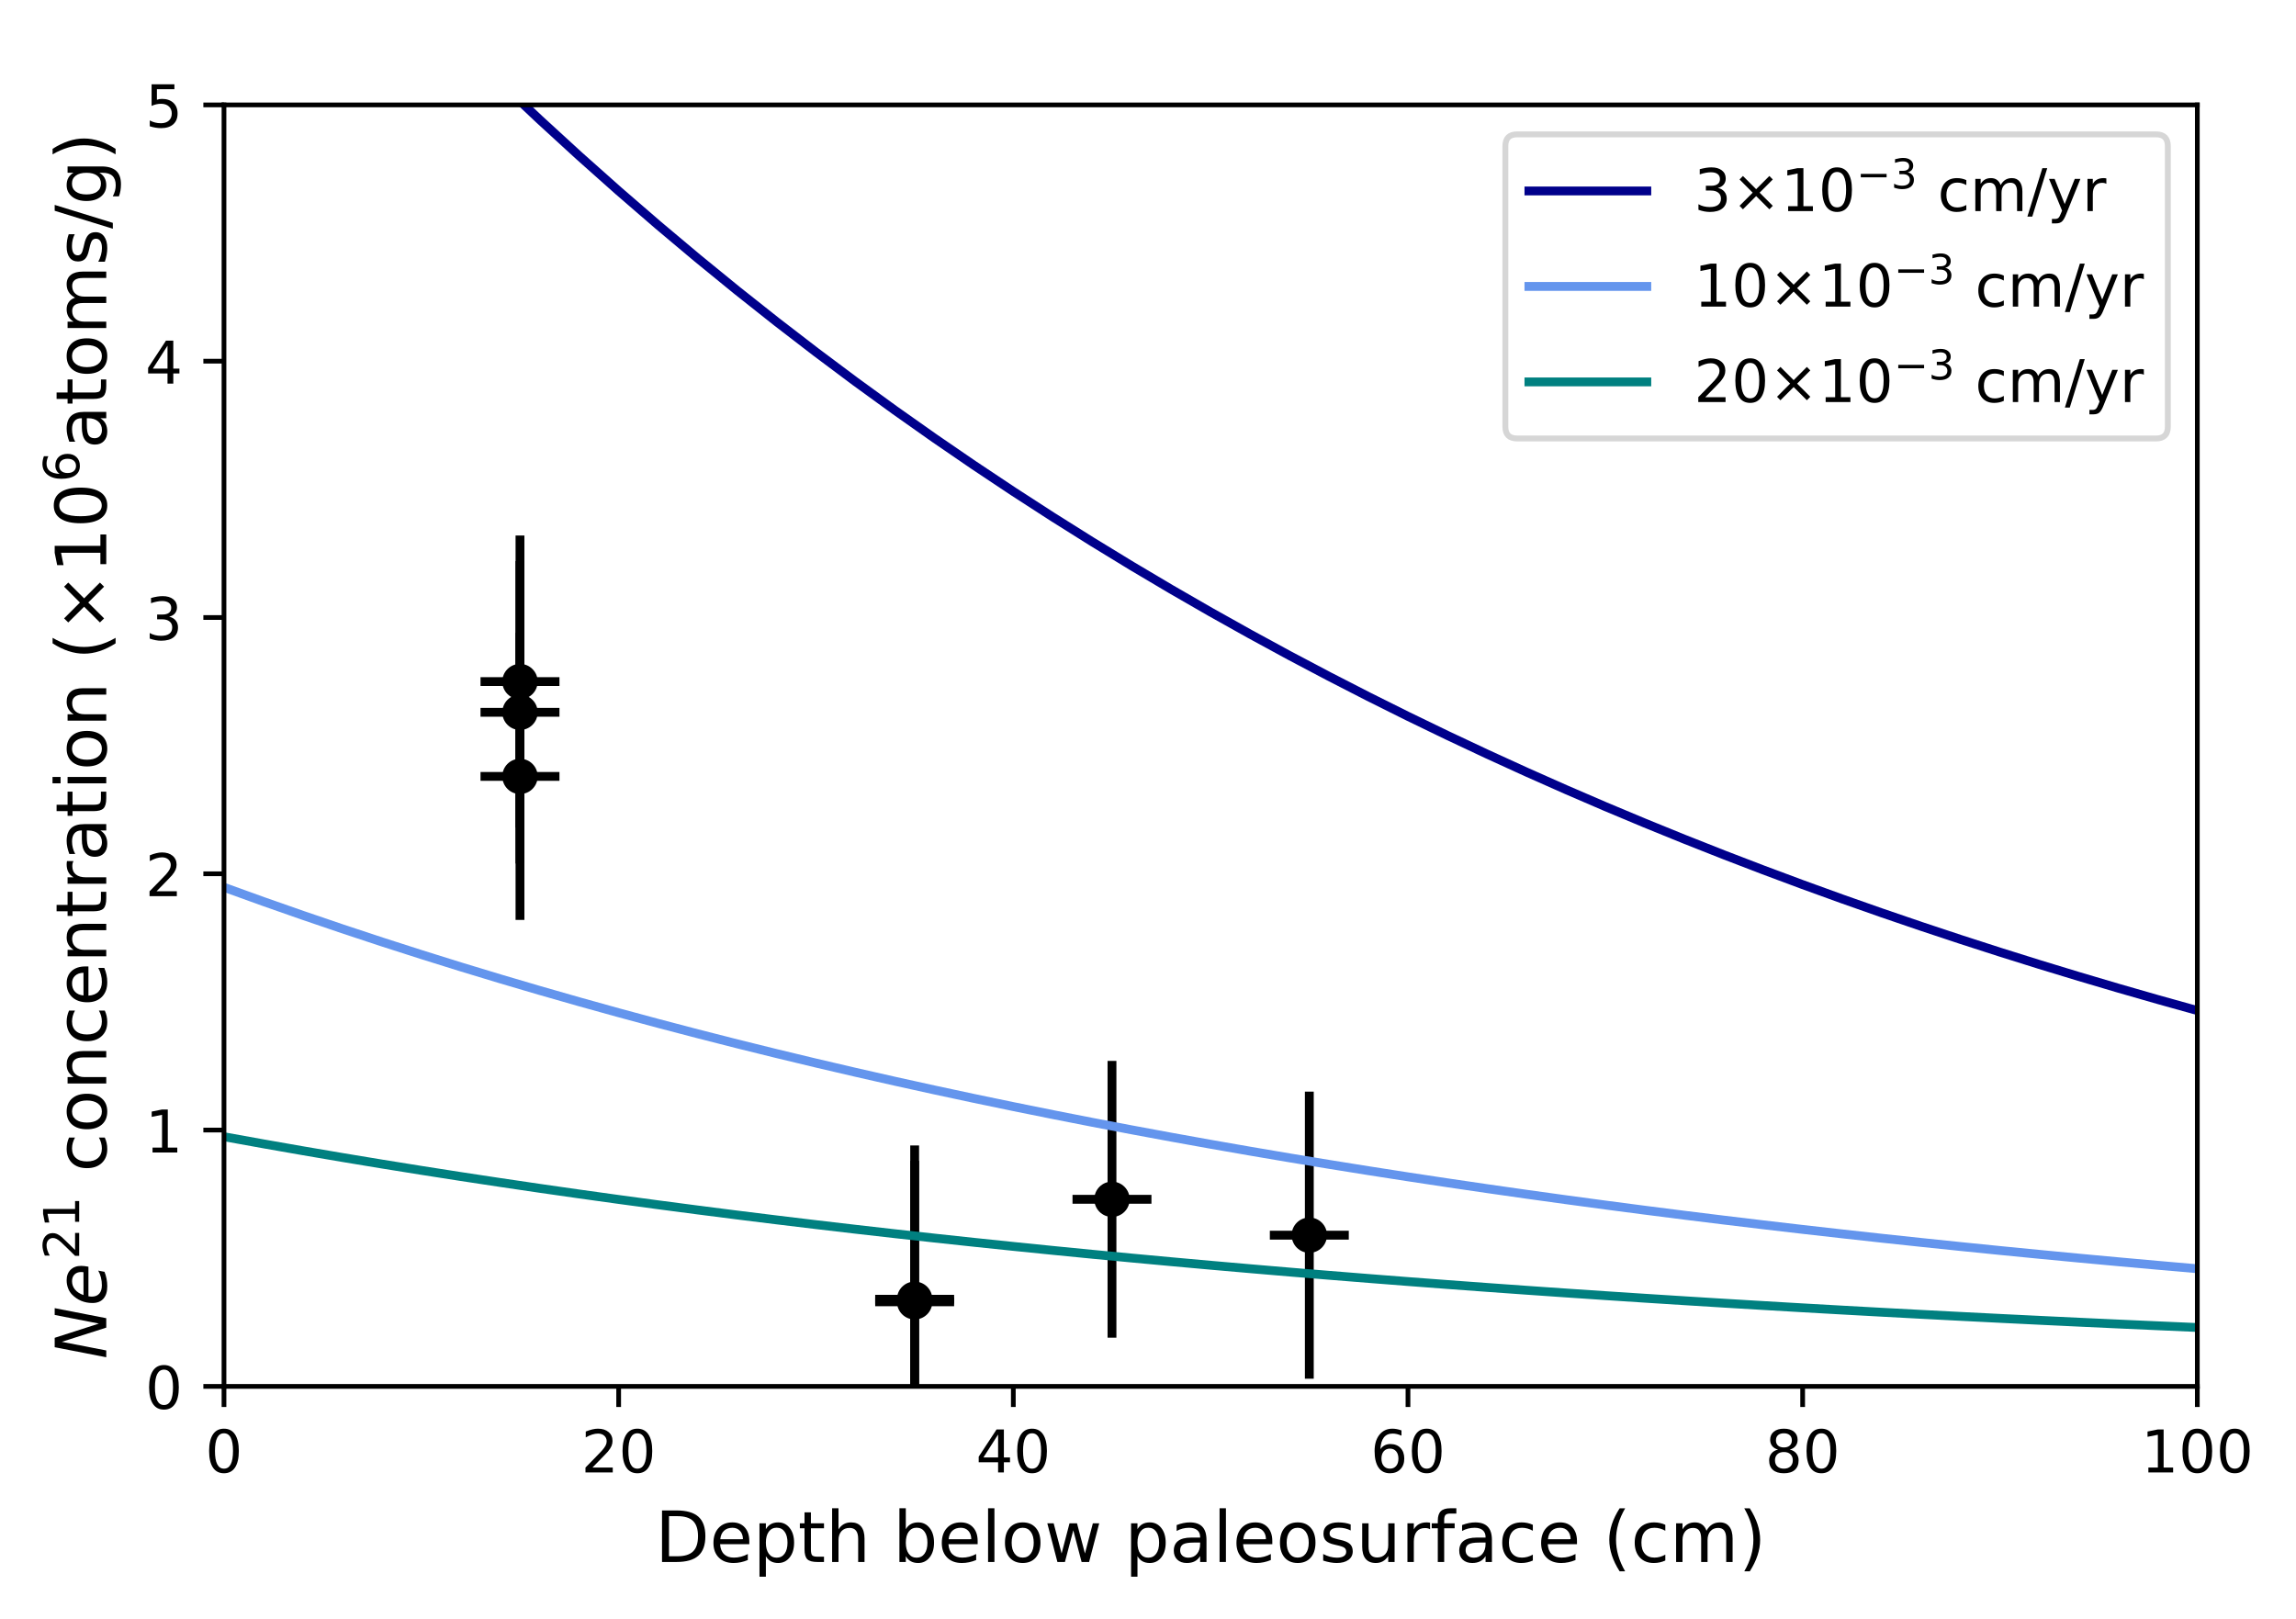<?xml version="1.0" encoding="UTF-8" standalone="no"?>
<svg
   xmlns:dc="http://purl.org/dc/elements/1.1/"
   xmlns:cc="http://creativecommons.org/ns#"
   xmlns:rdf="http://www.w3.org/1999/02/22-rdf-syntax-ns#"
   xmlns:svg="http://www.w3.org/2000/svg"
   xmlns="http://www.w3.org/2000/svg"
   xmlns:xlink="http://www.w3.org/1999/xlink"
   xmlns:sodipodi="http://sodipodi.sourceforge.net/DTD/sodipodi-0.dtd"
   xmlns:inkscape="http://www.inkscape.org/namespaces/inkscape"
   height="274.73pt"
   version="1.1"
   viewBox="0 0 389.546 274.73"
   width="389.546pt"
   id="svg1947"
   sodipodi:docname="Figure_10_inkscape.svg"
   inkscape:version="1.0.1 (c497b03c, 2020-09-10)"
   inkscape:export-filename="/Users/mmijjum/Documents/Production_Rates_Calculator/src/plots/Figure_10_inkscape.png"
   inkscape:export-xdpi="300"
   inkscape:export-ydpi="300">
  <sodipodi:namedview
     pagecolor="#ffffff"
     bordercolor="#666666"
     borderopacity="1"
     objecttolerance="10"
     gridtolerance="10"
     guidetolerance="10"
     inkscape:pageopacity="0"
     inkscape:pageshadow="2"
     inkscape:window-width="1440"
     inkscape:window-height="771"
     id="namedview1949"
     showgrid="false"
     inkscape:zoom="0.91378415"
     inkscape:cx="234.80007"
     inkscape:cy="241.91094"
     inkscape:window-x="0"
     inkscape:window-y="23"
     inkscape:window-maximized="0"
     inkscape:current-layer="svg1947" />
  <defs
     id="defs1413">
    <style
       type="text/css"
       id="style1411">
*{stroke-linecap:butt;stroke-linejoin:round;}
  </style>
  </defs>
  <g
     id="figure_1">
    <g
       id="patch_1">
      <path
         d="M 0 274.73  L 389.546 274.73  L 389.546 0  L 0 0  z "
         style="fill:#ffffff;"
         id="path1415" />
    </g>
    <g
       id="axes_1">
      <g
         id="patch_2">
        <path
           d="M 38.002 235.238  L 372.803 235.238  L 372.803 17.798  L 38.002 17.798  z "
           style="fill:#ffffff;"
           id="path1418" />
      </g>
      <g
         id="matplotlib.axis_1">
        <g
           id="xtick_1">
          <g
             id="line2d_1">
            <defs
               id="defs1422">
              <path
                 d="M 0 0  L 0 3.5  "
                 id="m33502db73e"
                 style="stroke:#000000;stroke-width:0.8;" />
            </defs>
            <g
               id="g1426">
              <use
                 style="stroke:#000000;stroke-width:0.8;"
                 x="38.002"
                 xlink:href="#m33502db73e"
                 y="235.238"
                 id="use1424" />
            </g>
          </g>
          <g
             id="text_1">
            <!-- 0 -->
            <defs
               id="defs1430">
              <path
                 d="M 31.781 66.406  Q 24.172 66.406 20.328 58.906  Q 16.5 51.422 16.5 36.375  Q 16.5 21.391 20.328 13.891  Q 24.172 6.391 31.781 6.391  Q 39.453 6.391 43.281 13.891  Q 47.125 21.391 47.125 36.375  Q 47.125 51.422 43.281 58.906  Q 39.453 66.406 31.781 66.406  z M 31.781 74.219  Q 44.047 74.219 50.516 64.516  Q 56.984 54.828 56.984 36.375  Q 56.984 17.969 50.516 8.266  Q 44.047 -1.422 31.781 -1.422  Q 19.531 -1.422 13.062 8.266  Q 6.594 17.969 6.594 36.375  Q 6.594 54.828 13.062 64.516  Q 19.531 74.219 31.781 74.219  z "
                 id="DejaVuSans-48" />
            </defs>
            <g
               transform="translate(34.821 249.837)scale(0.1 -0.1)"
               id="g1434">
              <use
                 xlink:href="#DejaVuSans-48"
                 id="use1432" />
            </g>
          </g>
        </g>
        <g
           id="xtick_2">
          <g
             id="line2d_2">
            <g
               id="g1440">
              <use
                 style="stroke:#000000;stroke-width:0.8;"
                 x="104.963"
                 xlink:href="#m33502db73e"
                 y="235.238"
                 id="use1438" />
            </g>
          </g>
          <g
             id="text_2">
            <!-- 20 -->
            <defs
               id="defs1444">
              <path
                 d="M 19.188 8.297  L 53.609 8.297  L 53.609 0  L 7.328 0  L 7.328 8.297  Q 12.938 14.109 22.625 23.891  Q 32.328 33.688 34.812 36.531  Q 39.547 41.844 41.422 45.531  Q 43.312 49.219 43.312 52.781  Q 43.312 58.594 39.234 62.25  Q 35.156 65.922 28.609 65.922  Q 23.969 65.922 18.812 64.312  Q 13.672 62.703 7.812 59.422  L 7.812 69.391  Q 13.766 71.781 18.938 73  Q 24.125 74.219 28.422 74.219  Q 39.75 74.219 46.484 68.547  Q 53.219 62.891 53.219 53.422  Q 53.219 48.922 51.531 44.891  Q 49.859 40.875 45.406 35.406  Q 44.188 33.984 37.641 27.219  Q 31.109 20.453 19.188 8.297  z "
                 id="DejaVuSans-50" />
            </defs>
            <g
               transform="translate(98.6 249.837)scale(0.1 -0.1)"
               id="g1450">
              <use
                 xlink:href="#DejaVuSans-50"
                 id="use1446" />
              <use
                 x="63.623"
                 xlink:href="#DejaVuSans-48"
                 id="use1448" />
            </g>
          </g>
        </g>
        <g
           id="xtick_3">
          <g
             id="line2d_3">
            <g
               id="g1456">
              <use
                 style="stroke:#000000;stroke-width:0.8;"
                 x="171.923"
                 xlink:href="#m33502db73e"
                 y="235.238"
                 id="use1454" />
            </g>
          </g>
          <g
             id="text_3">
            <!-- 40 -->
            <defs
               id="defs1460">
              <path
                 d="M 37.797 64.312  L 12.891 25.391  L 37.797 25.391  z M 35.203 72.906  L 47.609 72.906  L 47.609 25.391  L 58.016 25.391  L 58.016 17.188  L 47.609 17.188  L 47.609 0  L 37.797 0  L 37.797 17.188  L 4.891 17.188  L 4.891 26.703  z "
                 id="DejaVuSans-52" />
            </defs>
            <g
               transform="translate(165.56 249.837)scale(0.1 -0.1)"
               id="g1466">
              <use
                 xlink:href="#DejaVuSans-52"
                 id="use1462" />
              <use
                 x="63.623"
                 xlink:href="#DejaVuSans-48"
                 id="use1464" />
            </g>
          </g>
        </g>
        <g
           id="xtick_4">
          <g
             id="line2d_4">
            <g
               id="g1472">
              <use
                 style="stroke:#000000;stroke-width:0.8;"
                 x="238.882"
                 xlink:href="#m33502db73e"
                 y="235.238"
                 id="use1470" />
            </g>
          </g>
          <g
             id="text_4">
            <!-- 60 -->
            <defs
               id="defs1476">
              <path
                 d="M 33.016 40.375  Q 26.375 40.375 22.484 35.828  Q 18.609 31.297 18.609 23.391  Q 18.609 15.531 22.484 10.953  Q 26.375 6.391 33.016 6.391  Q 39.656 6.391 43.531 10.953  Q 47.406 15.531 47.406 23.391  Q 47.406 31.297 43.531 35.828  Q 39.656 40.375 33.016 40.375  z M 52.594 71.297  L 52.594 62.312  Q 48.875 64.062 45.094 64.984  Q 41.312 65.922 37.594 65.922  Q 27.828 65.922 22.672 59.328  Q 17.531 52.734 16.797 39.406  Q 19.672 43.656 24.016 45.922  Q 28.375 48.188 33.594 48.188  Q 44.578 48.188 50.953 41.516  Q 57.328 34.859 57.328 23.391  Q 57.328 12.156 50.688 5.359  Q 44.047 -1.422 33.016 -1.422  Q 20.359 -1.422 13.672 8.266  Q 6.984 17.969 6.984 36.375  Q 6.984 53.656 15.188 63.938  Q 23.391 74.219 37.203 74.219  Q 40.922 74.219 44.703 73.484  Q 48.484 72.75 52.594 71.297  z "
                 id="DejaVuSans-54" />
            </defs>
            <g
               transform="translate(232.52 249.837)scale(0.1 -0.1)"
               id="g1482">
              <use
                 xlink:href="#DejaVuSans-54"
                 id="use1478" />
              <use
                 x="63.623"
                 xlink:href="#DejaVuSans-48"
                 id="use1480" />
            </g>
          </g>
        </g>
        <g
           id="xtick_5">
          <g
             id="line2d_5">
            <g
               id="g1488">
              <use
                 style="stroke:#000000;stroke-width:0.8;"
                 x="305.842"
                 xlink:href="#m33502db73e"
                 y="235.238"
                 id="use1486" />
            </g>
          </g>
          <g
             id="text_5">
            <!-- 80 -->
            <defs
               id="defs1492">
              <path
                 d="M 31.781 34.625  Q 24.75 34.625 20.719 30.859  Q 16.703 27.094 16.703 20.516  Q 16.703 13.922 20.719 10.156  Q 24.75 6.391 31.781 6.391  Q 38.812 6.391 42.859 10.172  Q 46.922 13.969 46.922 20.516  Q 46.922 27.094 42.891 30.859  Q 38.875 34.625 31.781 34.625  z M 21.922 38.812  Q 15.578 40.375 12.031 44.719  Q 8.5 49.078 8.5 55.328  Q 8.5 64.062 14.719 69.141  Q 20.953 74.219 31.781 74.219  Q 42.672 74.219 48.875 69.141  Q 55.078 64.062 55.078 55.328  Q 55.078 49.078 51.531 44.719  Q 48 40.375 41.703 38.812  Q 48.828 37.156 52.797 32.312  Q 56.781 27.484 56.781 20.516  Q 56.781 9.906 50.312 4.234  Q 43.844 -1.422 31.781 -1.422  Q 19.734 -1.422 13.25 4.234  Q 6.781 9.906 6.781 20.516  Q 6.781 27.484 10.781 32.312  Q 14.797 37.156 21.922 38.812  z M 18.312 54.391  Q 18.312 48.734 21.844 45.562  Q 25.391 42.391 31.781 42.391  Q 38.141 42.391 41.719 45.562  Q 45.312 48.734 45.312 54.391  Q 45.312 60.062 41.719 63.234  Q 38.141 66.406 31.781 66.406  Q 25.391 66.406 21.844 63.234  Q 18.312 60.062 18.312 54.391  z "
                 id="DejaVuSans-56" />
            </defs>
            <g
               transform="translate(299.48 249.837)scale(0.1 -0.1)"
               id="g1498">
              <use
                 xlink:href="#DejaVuSans-56"
                 id="use1494" />
              <use
                 x="63.623"
                 xlink:href="#DejaVuSans-48"
                 id="use1496" />
            </g>
          </g>
        </g>
        <g
           id="xtick_6">
          <g
             id="line2d_6">
            <g
               id="g1504">
              <use
                 style="stroke:#000000;stroke-width:0.8;"
                 x="372.803"
                 xlink:href="#m33502db73e"
                 y="235.238"
                 id="use1502" />
            </g>
          </g>
          <g
             id="text_6">
            <!-- 100 -->
            <defs
               id="defs1508">
              <path
                 d="M 12.406 8.297  L 28.516 8.297  L 28.516 63.922  L 10.984 60.406  L 10.984 69.391  L 28.422 72.906  L 38.281 72.906  L 38.281 8.297  L 54.391 8.297  L 54.391 0  L 12.406 0  z "
                 id="DejaVuSans-49" />
            </defs>
            <g
               transform="translate(363.259 249.837)scale(0.1 -0.1)"
               id="g1516">
              <use
                 xlink:href="#DejaVuSans-49"
                 id="use1510" />
              <use
                 x="63.623"
                 xlink:href="#DejaVuSans-48"
                 id="use1512" />
              <use
                 x="127.246"
                 xlink:href="#DejaVuSans-48"
                 id="use1514" />
            </g>
          </g>
        </g>
        <g
           id="text_7">
          <!-- Depth below paleosurface (cm) -->
          <defs
             id="defs1539">
            <path
               d="M 19.672 64.797  L 19.672 8.109  L 31.594 8.109  Q 46.688 8.109 53.688 14.938  Q 60.688 21.781 60.688 36.531  Q 60.688 51.172 53.688 57.984  Q 46.688 64.797 31.594 64.797  z M 9.812 72.906  L 30.078 72.906  Q 51.266 72.906 61.172 64.094  Q 71.094 55.281 71.094 36.531  Q 71.094 17.672 61.125 8.828  Q 51.172 0 30.078 0  L 9.812 0  z "
               id="DejaVuSans-68" />
            <path
               d="M 56.203 29.594  L 56.203 25.203  L 14.891 25.203  Q 15.484 15.922 20.484 11.062  Q 25.484 6.203 34.422 6.203  Q 39.594 6.203 44.453 7.469  Q 49.312 8.734 54.109 11.281  L 54.109 2.781  Q 49.266 0.734 44.188 -0.344  Q 39.109 -1.422 33.891 -1.422  Q 20.797 -1.422 13.156 6.188  Q 5.516 13.812 5.516 26.812  Q 5.516 40.234 12.766 48.109  Q 20.016 56 32.328 56  Q 43.359 56 49.781 48.891  Q 56.203 41.797 56.203 29.594  z M 47.219 32.234  Q 47.125 39.594 43.094 43.984  Q 39.062 48.391 32.422 48.391  Q 24.906 48.391 20.391 44.141  Q 15.875 39.891 15.188 32.172  z "
               id="DejaVuSans-101" />
            <path
               d="M 18.109 8.203  L 18.109 -20.797  L 9.078 -20.797  L 9.078 54.688  L 18.109 54.688  L 18.109 46.391  Q 20.953 51.266 25.266 53.625  Q 29.594 56 35.594 56  Q 45.562 56 51.781 48.094  Q 58.016 40.188 58.016 27.297  Q 58.016 14.406 51.781 6.484  Q 45.562 -1.422 35.594 -1.422  Q 29.594 -1.422 25.266 0.953  Q 20.953 3.328 18.109 8.203  z M 48.688 27.297  Q 48.688 37.203 44.609 42.844  Q 40.531 48.484 33.406 48.484  Q 26.266 48.484 22.188 42.844  Q 18.109 37.203 18.109 27.297  Q 18.109 17.391 22.188 11.75  Q 26.266 6.109 33.406 6.109  Q 40.531 6.109 44.609 11.75  Q 48.688 17.391 48.688 27.297  z "
               id="DejaVuSans-112" />
            <path
               d="M 18.312 70.219  L 18.312 54.688  L 36.812 54.688  L 36.812 47.703  L 18.312 47.703  L 18.312 18.016  Q 18.312 11.328 20.141 9.422  Q 21.969 7.516 27.594 7.516  L 36.812 7.516  L 36.812 0  L 27.594 0  Q 17.188 0 13.234 3.875  Q 9.281 7.766 9.281 18.016  L 9.281 47.703  L 2.688 47.703  L 2.688 54.688  L 9.281 54.688  L 9.281 70.219  z "
               id="DejaVuSans-116" />
            <path
               d="M 54.891 33.016  L 54.891 0  L 45.906 0  L 45.906 32.719  Q 45.906 40.484 42.875 44.328  Q 39.844 48.188 33.797 48.188  Q 26.516 48.188 22.312 43.547  Q 18.109 38.922 18.109 30.906  L 18.109 0  L 9.078 0  L 9.078 75.984  L 18.109 75.984  L 18.109 46.188  Q 21.344 51.125 25.703 53.562  Q 30.078 56 35.797 56  Q 45.219 56 50.047 50.172  Q 54.891 44.344 54.891 33.016  z "
               id="DejaVuSans-104" />
            <path
               id="DejaVuSans-32" />
            <path
               d="M 48.688 27.297  Q 48.688 37.203 44.609 42.844  Q 40.531 48.484 33.406 48.484  Q 26.266 48.484 22.188 42.844  Q 18.109 37.203 18.109 27.297  Q 18.109 17.391 22.188 11.75  Q 26.266 6.109 33.406 6.109  Q 40.531 6.109 44.609 11.75  Q 48.688 17.391 48.688 27.297  z M 18.109 46.391  Q 20.953 51.266 25.266 53.625  Q 29.594 56 35.594 56  Q 45.562 56 51.781 48.094  Q 58.016 40.188 58.016 27.297  Q 58.016 14.406 51.781 6.484  Q 45.562 -1.422 35.594 -1.422  Q 29.594 -1.422 25.266 0.953  Q 20.953 3.328 18.109 8.203  L 18.109 0  L 9.078 0  L 9.078 75.984  L 18.109 75.984  z "
               id="DejaVuSans-98" />
            <path
               d="M 9.422 75.984  L 18.406 75.984  L 18.406 0  L 9.422 0  z "
               id="DejaVuSans-108" />
            <path
               d="M 30.609 48.391  Q 23.391 48.391 19.188 42.75  Q 14.984 37.109 14.984 27.297  Q 14.984 17.484 19.156 11.844  Q 23.344 6.203 30.609 6.203  Q 37.797 6.203 41.984 11.859  Q 46.188 17.531 46.188 27.297  Q 46.188 37.016 41.984 42.703  Q 37.797 48.391 30.609 48.391  z M 30.609 56  Q 42.328 56 49.016 48.375  Q 55.719 40.766 55.719 27.297  Q 55.719 13.875 49.016 6.219  Q 42.328 -1.422 30.609 -1.422  Q 18.844 -1.422 12.172 6.219  Q 5.516 13.875 5.516 27.297  Q 5.516 40.766 12.172 48.375  Q 18.844 56 30.609 56  z "
               id="DejaVuSans-111" />
            <path
               d="M 4.203 54.688  L 13.188 54.688  L 24.422 12.016  L 35.594 54.688  L 46.188 54.688  L 57.422 12.016  L 68.609 54.688  L 77.594 54.688  L 63.281 0  L 52.688 0  L 40.922 44.828  L 29.109 0  L 18.5 0  z "
               id="DejaVuSans-119" />
            <path
               d="M 34.281 27.484  Q 23.391 27.484 19.188 25  Q 14.984 22.516 14.984 16.5  Q 14.984 11.719 18.141 8.906  Q 21.297 6.109 26.703 6.109  Q 34.188 6.109 38.703 11.406  Q 43.219 16.703 43.219 25.484  L 43.219 27.484  z M 52.203 31.203  L 52.203 0  L 43.219 0  L 43.219 8.297  Q 40.141 3.328 35.547 0.953  Q 30.953 -1.422 24.312 -1.422  Q 15.922 -1.422 10.953 3.297  Q 6 8.016 6 15.922  Q 6 25.141 12.172 29.828  Q 18.359 34.516 30.609 34.516  L 43.219 34.516  L 43.219 35.406  Q 43.219 41.609 39.141 45  Q 35.062 48.391 27.688 48.391  Q 23 48.391 18.547 47.266  Q 14.109 46.141 10.016 43.891  L 10.016 52.203  Q 14.938 54.109 19.578 55.047  Q 24.219 56 28.609 56  Q 40.484 56 46.344 49.844  Q 52.203 43.703 52.203 31.203  z "
               id="DejaVuSans-97" />
            <path
               d="M 44.281 53.078  L 44.281 44.578  Q 40.484 46.531 36.375 47.5  Q 32.281 48.484 27.875 48.484  Q 21.188 48.484 17.844 46.438  Q 14.5 44.391 14.5 40.281  Q 14.5 37.156 16.891 35.375  Q 19.281 33.594 26.516 31.984  L 29.594 31.297  Q 39.156 29.25 43.188 25.516  Q 47.219 21.781 47.219 15.094  Q 47.219 7.469 41.188 3.016  Q 35.156 -1.422 24.609 -1.422  Q 20.219 -1.422 15.453 -0.562  Q 10.688 0.297 5.422 2  L 5.422 11.281  Q 10.406 8.688 15.234 7.391  Q 20.062 6.109 24.812 6.109  Q 31.156 6.109 34.562 8.281  Q 37.984 10.453 37.984 14.406  Q 37.984 18.062 35.516 20.016  Q 33.062 21.969 24.703 23.781  L 21.578 24.516  Q 13.234 26.266 9.516 29.906  Q 5.812 33.547 5.812 39.891  Q 5.812 47.609 11.281 51.797  Q 16.75 56 26.812 56  Q 31.781 56 36.172 55.266  Q 40.578 54.547 44.281 53.078  z "
               id="DejaVuSans-115" />
            <path
               d="M 8.5 21.578  L 8.5 54.688  L 17.484 54.688  L 17.484 21.922  Q 17.484 14.156 20.5 10.266  Q 23.531 6.391 29.594 6.391  Q 36.859 6.391 41.078 11.031  Q 45.312 15.672 45.312 23.688  L 45.312 54.688  L 54.297 54.688  L 54.297 0  L 45.312 0  L 45.312 8.406  Q 42.047 3.422 37.719 1  Q 33.406 -1.422 27.688 -1.422  Q 18.266 -1.422 13.375 4.438  Q 8.5 10.297 8.5 21.578  z M 31.109 56  z "
               id="DejaVuSans-117" />
            <path
               d="M 41.109 46.297  Q 39.594 47.172 37.812 47.578  Q 36.031 48 33.891 48  Q 26.266 48 22.188 43.047  Q 18.109 38.094 18.109 28.812  L 18.109 0  L 9.078 0  L 9.078 54.688  L 18.109 54.688  L 18.109 46.188  Q 20.953 51.172 25.484 53.578  Q 30.031 56 36.531 56  Q 37.453 56 38.578 55.875  Q 39.703 55.766 41.062 55.516  z "
               id="DejaVuSans-114" />
            <path
               d="M 37.109 75.984  L 37.109 68.5  L 28.516 68.5  Q 23.688 68.5 21.797 66.547  Q 19.922 64.594 19.922 59.516  L 19.922 54.688  L 34.719 54.688  L 34.719 47.703  L 19.922 47.703  L 19.922 0  L 10.891 0  L 10.891 47.703  L 2.297 47.703  L 2.297 54.688  L 10.891 54.688  L 10.891 58.5  Q 10.891 67.625 15.141 71.797  Q 19.391 75.984 28.609 75.984  z "
               id="DejaVuSans-102" />
            <path
               d="M 48.781 52.594  L 48.781 44.188  Q 44.969 46.297 41.141 47.344  Q 37.312 48.391 33.406 48.391  Q 24.656 48.391 19.812 42.844  Q 14.984 37.312 14.984 27.297  Q 14.984 17.281 19.812 11.734  Q 24.656 6.203 33.406 6.203  Q 37.312 6.203 41.141 7.25  Q 44.969 8.297 48.781 10.406  L 48.781 2.094  Q 45.016 0.344 40.984 -0.531  Q 36.969 -1.422 32.422 -1.422  Q 20.062 -1.422 12.781 6.344  Q 5.516 14.109 5.516 27.297  Q 5.516 40.672 12.859 48.328  Q 20.219 56 33.016 56  Q 37.156 56 41.109 55.141  Q 45.062 54.297 48.781 52.594  z "
               id="DejaVuSans-99" />
            <path
               d="M 31 75.875  Q 24.469 64.656 21.281 53.656  Q 18.109 42.672 18.109 31.391  Q 18.109 20.125 21.312 9.062  Q 24.516 -2 31 -13.188  L 23.188 -13.188  Q 15.875 -1.703 12.234 9.375  Q 8.594 20.453 8.594 31.391  Q 8.594 42.281 12.203 53.312  Q 15.828 64.359 23.188 75.875  z "
               id="DejaVuSans-40" />
            <path
               d="M 52 44.188  Q 55.375 50.25 60.062 53.125  Q 64.75 56 71.094 56  Q 79.641 56 84.281 50.016  Q 88.922 44.047 88.922 33.016  L 88.922 0  L 79.891 0  L 79.891 32.719  Q 79.891 40.578 77.094 44.375  Q 74.312 48.188 68.609 48.188  Q 61.625 48.188 57.562 43.547  Q 53.516 38.922 53.516 30.906  L 53.516 0  L 44.484 0  L 44.484 32.719  Q 44.484 40.625 41.703 44.406  Q 38.922 48.188 33.109 48.188  Q 26.219 48.188 22.156 43.531  Q 18.109 38.875 18.109 30.906  L 18.109 0  L 9.078 0  L 9.078 54.688  L 18.109 54.688  L 18.109 46.188  Q 21.188 51.219 25.484 53.609  Q 29.781 56 35.688 56  Q 41.656 56 45.828 52.969  Q 50 49.953 52 44.188  z "
               id="DejaVuSans-109" />
            <path
               d="M 8.016 75.875  L 15.828 75.875  Q 23.141 64.359 26.781 53.312  Q 30.422 42.281 30.422 31.391  Q 30.422 20.453 26.781 9.375  Q 23.141 -1.703 15.828 -13.188  L 8.016 -13.188  Q 14.5 -2 17.703 9.062  Q 20.906 20.125 20.906 31.391  Q 20.906 42.672 17.703 53.656  Q 14.5 64.656 8.016 75.875  z "
               id="DejaVuSans-41" />
          </defs>
          <g
             transform="translate(111.144 265.035)scale(0.12 -0.12)"
             id="g1599">
            <use
               xlink:href="#DejaVuSans-68"
               id="use1541" />
            <use
               x="77.002"
               xlink:href="#DejaVuSans-101"
               id="use1543" />
            <use
               x="138.525"
               xlink:href="#DejaVuSans-112"
               id="use1545" />
            <use
               x="202.002"
               xlink:href="#DejaVuSans-116"
               id="use1547" />
            <use
               x="241.211"
               xlink:href="#DejaVuSans-104"
               id="use1549" />
            <use
               x="304.59"
               xlink:href="#DejaVuSans-32"
               id="use1551" />
            <use
               x="336.377"
               xlink:href="#DejaVuSans-98"
               id="use1553" />
            <use
               x="399.854"
               xlink:href="#DejaVuSans-101"
               id="use1555" />
            <use
               x="461.377"
               xlink:href="#DejaVuSans-108"
               id="use1557" />
            <use
               x="489.16"
               xlink:href="#DejaVuSans-111"
               id="use1559" />
            <use
               x="550.342"
               xlink:href="#DejaVuSans-119"
               id="use1561" />
            <use
               x="632.129"
               xlink:href="#DejaVuSans-32"
               id="use1563" />
            <use
               x="663.916"
               xlink:href="#DejaVuSans-112"
               id="use1565" />
            <use
               x="727.393"
               xlink:href="#DejaVuSans-97"
               id="use1567" />
            <use
               x="788.672"
               xlink:href="#DejaVuSans-108"
               id="use1569" />
            <use
               x="816.455"
               xlink:href="#DejaVuSans-101"
               id="use1571" />
            <use
               x="877.979"
               xlink:href="#DejaVuSans-111"
               id="use1573" />
            <use
               x="939.16"
               xlink:href="#DejaVuSans-115"
               id="use1575" />
            <use
               x="991.26"
               xlink:href="#DejaVuSans-117"
               id="use1577" />
            <use
               x="1054.639"
               xlink:href="#DejaVuSans-114"
               id="use1579" />
            <use
               x="1095.752"
               xlink:href="#DejaVuSans-102"
               id="use1581" />
            <use
               x="1130.957"
               xlink:href="#DejaVuSans-97"
               id="use1583" />
            <use
               x="1192.236"
               xlink:href="#DejaVuSans-99"
               id="use1585" />
            <use
               x="1247.217"
               xlink:href="#DejaVuSans-101"
               id="use1587" />
            <use
               x="1308.74"
               xlink:href="#DejaVuSans-32"
               id="use1589" />
            <use
               x="1340.527"
               xlink:href="#DejaVuSans-40"
               id="use1591" />
            <use
               x="1379.541"
               xlink:href="#DejaVuSans-99"
               id="use1593" />
            <use
               x="1434.521"
               xlink:href="#DejaVuSans-109"
               id="use1595" />
            <use
               x="1531.934"
               xlink:href="#DejaVuSans-41"
               id="use1597" />
          </g>
        </g>
      </g>
      <g
         id="matplotlib.axis_2">
        <g
           id="ytick_1">
          <g
             id="line2d_7">
            <defs
               id="defs1604">
              <path
                 d="M 0 0  L -3.5 0  "
                 id="m18f3e84332"
                 style="stroke:#000000;stroke-width:0.8;" />
            </defs>
            <g
               id="g1608">
              <use
                 style="stroke:#000000;stroke-width:0.8;"
                 x="38.002"
                 xlink:href="#m18f3e84332"
                 y="235.238"
                 id="use1606" />
            </g>
          </g>
          <g
             id="text_8">
            <!-- 0 -->
            <g
               transform="translate(24.64 239.038)scale(0.1 -0.1)"
               id="g1613">
              <use
                 xlink:href="#DejaVuSans-48"
                 id="use1611" />
            </g>
          </g>
        </g>
        <g
           id="ytick_2">
          <g
             id="line2d_8">
            <g
               id="g1619">
              <use
                 style="stroke:#000000;stroke-width:0.8;"
                 x="38.002"
                 xlink:href="#m18f3e84332"
                 y="191.75"
                 id="use1617" />
            </g>
          </g>
          <g
             id="text_9">
            <!-- 1 -->
            <g
               transform="translate(24.64 195.55)scale(0.1 -0.1)"
               id="g1624">
              <use
                 xlink:href="#DejaVuSans-49"
                 id="use1622" />
            </g>
          </g>
        </g>
        <g
           id="ytick_3">
          <g
             id="line2d_9">
            <g
               id="g1630">
              <use
                 style="stroke:#000000;stroke-width:0.8;"
                 x="38.002"
                 xlink:href="#m18f3e84332"
                 y="148.262"
                 id="use1628" />
            </g>
          </g>
          <g
             id="text_10">
            <!-- 2 -->
            <g
               transform="translate(24.64 152.062)scale(0.1 -0.1)"
               id="g1635">
              <use
                 xlink:href="#DejaVuSans-50"
                 id="use1633" />
            </g>
          </g>
        </g>
        <g
           id="ytick_4">
          <g
             id="line2d_10">
            <g
               id="g1641">
              <use
                 style="stroke:#000000;stroke-width:0.8;"
                 x="38.002"
                 xlink:href="#m18f3e84332"
                 y="104.774"
                 id="use1639" />
            </g>
          </g>
          <g
             id="text_11">
            <!-- 3 -->
            <defs
               id="defs1645">
              <path
                 d="M 40.578 39.312  Q 47.656 37.797 51.625 33  Q 55.609 28.219 55.609 21.188  Q 55.609 10.406 48.188 4.484  Q 40.766 -1.422 27.094 -1.422  Q 22.516 -1.422 17.656 -0.516  Q 12.797 0.391 7.625 2.203  L 7.625 11.719  Q 11.719 9.328 16.594 8.109  Q 21.484 6.891 26.812 6.891  Q 36.078 6.891 40.938 10.547  Q 45.797 14.203 45.797 21.188  Q 45.797 27.641 41.281 31.266  Q 36.766 34.906 28.719 34.906  L 20.219 34.906  L 20.219 43.016  L 29.109 43.016  Q 36.375 43.016 40.234 45.922  Q 44.094 48.828 44.094 54.297  Q 44.094 59.906 40.109 62.906  Q 36.141 65.922 28.719 65.922  Q 24.656 65.922 20.016 65.031  Q 15.375 64.156 9.812 62.312  L 9.812 71.094  Q 15.438 72.656 20.344 73.438  Q 25.25 74.219 29.594 74.219  Q 40.828 74.219 47.359 69.109  Q 53.906 64.016 53.906 55.328  Q 53.906 49.266 50.438 45.094  Q 46.969 40.922 40.578 39.312  z "
                 id="DejaVuSans-51" />
            </defs>
            <g
               transform="translate(24.64 108.574)scale(0.1 -0.1)"
               id="g1649">
              <use
                 xlink:href="#DejaVuSans-51"
                 id="use1647" />
            </g>
          </g>
        </g>
        <g
           id="ytick_5">
          <g
             id="line2d_11">
            <g
               id="g1655">
              <use
                 style="stroke:#000000;stroke-width:0.8;"
                 x="38.002"
                 xlink:href="#m18f3e84332"
                 y="61.286"
                 id="use1653" />
            </g>
          </g>
          <g
             id="text_12">
            <!-- 4 -->
            <g
               transform="translate(24.64 65.086)scale(0.1 -0.1)"
               id="g1660">
              <use
                 xlink:href="#DejaVuSans-52"
                 id="use1658" />
            </g>
          </g>
        </g>
        <g
           id="ytick_6">
          <g
             id="line2d_12">
            <g
               id="g1666">
              <use
                 style="stroke:#000000;stroke-width:0.8;"
                 x="38.002"
                 xlink:href="#m18f3e84332"
                 y="17.798"
                 id="use1664" />
            </g>
          </g>
          <g
             id="text_13">
            <!-- 5 -->
            <defs
               id="defs1670">
              <path
                 d="M 10.797 72.906  L 49.516 72.906  L 49.516 64.594  L 19.828 64.594  L 19.828 46.734  Q 21.969 47.469 24.109 47.828  Q 26.266 48.188 28.422 48.188  Q 40.625 48.188 47.75 41.5  Q 54.891 34.812 54.891 23.391  Q 54.891 11.625 47.562 5.094  Q 40.234 -1.422 26.906 -1.422  Q 22.312 -1.422 17.547 -0.641  Q 12.797 0.141 7.719 1.703  L 7.719 11.625  Q 12.109 9.234 16.797 8.062  Q 21.484 6.891 26.703 6.891  Q 35.156 6.891 40.078 11.328  Q 45.016 15.766 45.016 23.391  Q 45.016 31 40.078 35.438  Q 35.156 39.891 26.703 39.891  Q 22.75 39.891 18.812 39.016  Q 14.891 38.141 10.797 36.281  z "
                 id="DejaVuSans-53" />
            </defs>
            <g
               transform="translate(24.64 21.598)scale(0.1 -0.1)"
               id="g1674">
              <use
                 xlink:href="#DejaVuSans-53"
                 id="use1672" />
            </g>
          </g>
        </g>
        <g
           id="text_14">
          <!-- $Ne^{21}$ concentration ($\times 10^{6}$atoms/g) -->
          <defs
             id="defs1685">
            <path
               d="M 16.891 72.906  L 30.172 72.906  L 50.297 10.406  L 62.5 72.906  L 72.125 72.906  L 57.906 0  L 44.578 0  L 24.516 62.891  L 12.312 0  L 2.688 0  z "
               id="DejaVuSans-Oblique-78" />
            <path
               d="M 48.094 32.234  Q 48.25 33.016 48.312 33.844  Q 48.391 34.672 48.391 35.5  Q 48.391 41.453 44.891 44.922  Q 41.406 48.391 35.406 48.391  Q 28.719 48.391 23.578 44.156  Q 18.453 39.938 15.828 32.172  z M 55.906 25.203  L 14.109 25.203  Q 13.812 23.344 13.719 22.266  Q 13.625 21.188 13.625 20.406  Q 13.625 13.625 17.797 9.906  Q 21.969 6.203 29.594 6.203  Q 35.453 6.203 40.672 7.516  Q 45.906 8.844 50.391 11.375  L 48.688 2.484  Q 43.844 0.531 38.688 -0.438  Q 33.547 -1.422 28.219 -1.422  Q 16.844 -1.422 10.719 4.016  Q 4.594 9.469 4.594 19.484  Q 4.594 28.031 7.641 35.375  Q 10.688 42.719 16.609 48.484  Q 20.406 52.094 25.656 54.047  Q 30.906 56 36.812 56  Q 46.094 56 51.578 50.438  Q 57.078 44.875 57.078 35.5  Q 57.078 33.25 56.781 30.688  Q 56.5 28.125 55.906 25.203  z "
               id="DejaVuSans-Oblique-101" />
            <path
               d="M 54.891 33.016  L 54.891 0  L 45.906 0  L 45.906 32.719  Q 45.906 40.484 42.875 44.328  Q 39.844 48.188 33.797 48.188  Q 26.516 48.188 22.312 43.547  Q 18.109 38.922 18.109 30.906  L 18.109 0  L 9.078 0  L 9.078 54.688  L 18.109 54.688  L 18.109 46.188  Q 21.344 51.125 25.703 53.562  Q 30.078 56 35.797 56  Q 45.219 56 50.047 50.172  Q 54.891 44.344 54.891 33.016  z "
               id="DejaVuSans-110" />
            <path
               d="M 9.422 54.688  L 18.406 54.688  L 18.406 0  L 9.422 0  z M 9.422 75.984  L 18.406 75.984  L 18.406 64.594  L 9.422 64.594  z "
               id="DejaVuSans-105" />
            <path
               d="M 70.125 53.719  L 47.797 31.297  L 70.125 8.984  L 64.312 3.078  L 41.891 25.484  L 19.484 3.078  L 13.719 8.984  L 35.984 31.297  L 13.719 53.719  L 19.484 59.625  L 41.891 37.203  L 64.312 59.625  z "
               id="DejaVuSans-215" />
            <path
               d="M 25.391 72.906  L 33.688 72.906  L 8.297 -9.281  L 0 -9.281  z "
               id="DejaVuSans-47" />
            <path
               d="M 45.406 27.984  Q 45.406 37.75 41.375 43.109  Q 37.359 48.484 30.078 48.484  Q 22.859 48.484 18.828 43.109  Q 14.797 37.75 14.797 27.984  Q 14.797 18.266 18.828 12.891  Q 22.859 7.516 30.078 7.516  Q 37.359 7.516 41.375 12.891  Q 45.406 18.266 45.406 27.984  z M 54.391 6.781  Q 54.391 -7.172 48.188 -13.984  Q 42 -20.797 29.203 -20.797  Q 24.469 -20.797 20.266 -20.094  Q 16.062 -19.391 12.109 -17.922  L 12.109 -9.188  Q 16.062 -11.328 19.922 -12.344  Q 23.781 -13.375 27.781 -13.375  Q 36.625 -13.375 41.016 -8.766  Q 45.406 -4.156 45.406 5.172  L 45.406 9.625  Q 42.625 4.781 38.281 2.391  Q 33.938 0 27.875 0  Q 17.828 0 11.672 7.656  Q 5.516 15.328 5.516 27.984  Q 5.516 40.672 11.672 48.328  Q 17.828 56 27.875 56  Q 33.938 56 38.281 53.609  Q 42.625 51.219 45.406 46.391  L 45.406 54.688  L 54.391 54.688  z "
               id="DejaVuSans-103" />
          </defs>
          <g
             transform="translate(18.12 230.618)rotate(-90)scale(0.12 -0.12)"
             id="g1751">
            <use
               transform="translate(0 0.766)"
               xlink:href="#DejaVuSans-Oblique-78"
               id="use1687" />
            <use
               transform="translate(74.805 0.766)"
               xlink:href="#DejaVuSans-Oblique-101"
               id="use1689" />
            <use
               transform="translate(140.978 39.047)scale(0.7)"
               xlink:href="#DejaVuSans-50"
               id="use1691" />
            <use
               transform="translate(185.514 39.047)scale(0.7)"
               xlink:href="#DejaVuSans-49"
               id="use1693" />
            <use
               transform="translate(232.785 0.766)"
               xlink:href="#DejaVuSans-32"
               id="use1695" />
            <use
               transform="translate(264.572 0.766)"
               xlink:href="#DejaVuSans-99"
               id="use1697" />
            <use
               transform="translate(319.552 0.766)"
               xlink:href="#DejaVuSans-111"
               id="use1699" />
            <use
               transform="translate(380.734 0.766)"
               xlink:href="#DejaVuSans-110"
               id="use1701" />
            <use
               transform="translate(444.113 0.766)"
               xlink:href="#DejaVuSans-99"
               id="use1703" />
            <use
               transform="translate(499.093 0.766)"
               xlink:href="#DejaVuSans-101"
               id="use1705" />
            <use
               transform="translate(560.617 0.766)"
               xlink:href="#DejaVuSans-110"
               id="use1707" />
            <use
               transform="translate(623.996 0.766)"
               xlink:href="#DejaVuSans-116"
               id="use1709" />
            <use
               transform="translate(663.205 0.766)"
               xlink:href="#DejaVuSans-114"
               id="use1711" />
            <use
               transform="translate(704.318 0.766)"
               xlink:href="#DejaVuSans-97"
               id="use1713" />
            <use
               transform="translate(765.597 0.766)"
               xlink:href="#DejaVuSans-116"
               id="use1715" />
            <use
               transform="translate(804.806 0.766)"
               xlink:href="#DejaVuSans-105"
               id="use1717" />
            <use
               transform="translate(832.589 0.766)"
               xlink:href="#DejaVuSans-111"
               id="use1719" />
            <use
               transform="translate(893.771 0.766)"
               xlink:href="#DejaVuSans-110"
               id="use1721" />
            <use
               transform="translate(957.15 0.766)"
               xlink:href="#DejaVuSans-32"
               id="use1723" />
            <use
               transform="translate(988.937 0.766)"
               xlink:href="#DejaVuSans-40"
               id="use1725" />
            <use
               transform="translate(1027.951 0.766)"
               xlink:href="#DejaVuSans-215"
               id="use1727" />
            <use
               transform="translate(1111.74 0.766)"
               xlink:href="#DejaVuSans-49"
               id="use1729" />
            <use
               transform="translate(1175.363 0.766)"
               xlink:href="#DejaVuSans-48"
               id="use1731" />
            <use
               transform="translate(1239.943 39.047)scale(0.7)"
               xlink:href="#DejaVuSans-54"
               id="use1733" />
            <use
               transform="translate(1287.213 0.766)"
               xlink:href="#DejaVuSans-97"
               id="use1735" />
            <use
               transform="translate(1348.493 0.766)"
               xlink:href="#DejaVuSans-116"
               id="use1737" />
            <use
               transform="translate(1387.702 0.766)"
               xlink:href="#DejaVuSans-111"
               id="use1739" />
            <use
               transform="translate(1448.883 0.766)"
               xlink:href="#DejaVuSans-109"
               id="use1741" />
            <use
               transform="translate(1546.295 0.766)"
               xlink:href="#DejaVuSans-115"
               id="use1743" />
            <use
               transform="translate(1598.395 0.766)"
               xlink:href="#DejaVuSans-47"
               id="use1745" />
            <use
               transform="translate(1632.086 0.766)"
               xlink:href="#DejaVuSans-103"
               id="use1747" />
            <use
               transform="translate(1695.563 0.766)"
               xlink:href="#DejaVuSans-41"
               id="use1749" />
          </g>
        </g>
        <g
           id="text_15">
          <!-- 1e6 -->
          <g
             transform="translate(38.002 14.798)scale(0.1 -0.1)"
             id="g1760" />
        </g>
      </g>
      <g
         id="LineCollection_1">
        <path
           clip-path="url(#pf68b55503e)"
           d="M 81.526 131.737  L 94.918 131.737  "
           style="fill:none;stroke:#000000;stroke-width:1.5;"
           id="path1764" />
        <path
           clip-path="url(#pf68b55503e)"
           d="M 81.526 120.865  L 94.918 120.865  "
           style="fill:none;stroke:#000000;stroke-width:1.5;"
           id="path1766" />
        <path
           clip-path="url(#pf68b55503e)"
           d="M 81.526 115.646  L 94.918 115.646  "
           style="fill:none;stroke:#000000;stroke-width:1.5;"
           id="path1768" />
        <path
           clip-path="url(#pf68b55503e)"
           d="M 148.487 220.887  L 161.879 220.887  "
           style="fill:none;stroke:#000000;stroke-width:1.5;"
           id="path1770" />
        <path
           clip-path="url(#pf68b55503e)"
           d="M 181.966 203.492  L 195.358 203.492  "
           style="fill:none;stroke:#000000;stroke-width:1.5;"
           id="path1772" />
        <path
           clip-path="url(#pf68b55503e)"
           d="M 148.487 220.453  L 161.879 220.453  "
           style="fill:none;stroke:#000000;stroke-width:1.5;"
           id="path1774" />
        <path
           clip-path="url(#pf68b55503e)"
           d="M 215.446 209.581  L 228.839 209.581  "
           style="fill:none;stroke:#000000;stroke-width:1.5;"
           id="path1776" />
      </g>
      <g
         id="LineCollection_2">
        <path
           clip-path="url(#pf68b55503e)"
           d="M 88.222 156.09  L 88.222 107.384  "
           style="fill:none;stroke:#000000;stroke-width:1.5;"
           id="path1779" />
        <path
           clip-path="url(#pf68b55503e)"
           d="M 88.222 146.523  L 88.222 95.207  "
           style="fill:none;stroke:#000000;stroke-width:1.5;"
           id="path1781" />
        <path
           clip-path="url(#pf68b55503e)"
           d="M 88.222 140.435  L 88.222 90.858  "
           style="fill:none;stroke:#000000;stroke-width:1.5;"
           id="path1783" />
        <path
           clip-path="url(#pf68b55503e)"
           d="M 155.183 244.806  L 155.183 196.969  "
           style="fill:none;stroke:#000000;stroke-width:1.5;"
           id="path1785" />
        <path
           clip-path="url(#pf68b55503e)"
           d="M 188.662 226.976  L 188.662 180.009  "
           style="fill:none;stroke:#000000;stroke-width:1.5;"
           id="path1787" />
        <path
           clip-path="url(#pf68b55503e)"
           d="M 155.183 246.545  L 155.183 194.36  "
           style="fill:none;stroke:#000000;stroke-width:1.5;"
           id="path1789" />
        <path
           clip-path="url(#pf68b55503e)"
           d="M 222.143 233.934  L 222.143 185.227  "
           style="fill:none;stroke:#000000;stroke-width:1.5;"
           id="path1791" />
      </g>
      <g
         id="line2d_13">
        <path
           clip-path="url(#pf68b55503e)"
           d="M 69.732 -1  L 71.483 0.801  L 78.178 7.493  L 84.874 13.995  L 91.57 20.31  L 98.266 26.445  L 104.963 32.405  L 111.659 38.194  L 118.355 43.818  L 125.05 49.281  L 131.746 54.588  L 138.442 59.743  L 145.138 64.752  L 151.834 69.616  L 158.53 74.342  L 165.226 78.933  L 171.923 83.393  L 178.619 87.725  L 185.315 91.933  L 192.011 96.022  L 198.707 99.993  L 205.403 103.851  L 212.099 107.598  L 218.794 111.239  L 225.49 114.775  L 232.186 118.211  L 238.882 121.548  L 245.578 124.79  L 252.274 127.939  L 258.971 130.998  L 265.666 133.97  L 272.363 136.857  L 279.058 139.661  L 285.755 142.386  L 292.45 145.032  L 299.147 147.603  L 305.842 150.1  L 312.538 152.526  L 319.235 154.883  L 325.93 157.172  L 332.627 159.396  L 339.322 161.557  L 346.019 163.655  L 352.714 165.694  L 359.411 167.675  L 366.106 169.599  L 372.803 171.467  "
           style="fill:none;stroke:#00008b;stroke-linecap:square;stroke-width:1.5;"
           id="path1794" />
      </g>
      <g
         id="line2d_14">
        <path
           clip-path="url(#pf68b55503e)"
           d="M 38.002 150.556  L 44.699 152.973  L 51.395 155.32  L 58.09 157.6  L 64.787 159.816  L 71.483 161.967  L 78.178 164.058  L 84.874 166.088  L 91.57 168.061  L 98.266 169.977  L 104.963 171.839  L 111.659 173.647  L 118.355 175.403  L 125.05 177.11  L 131.746 178.767  L 138.442 180.378  L 145.138 181.942  L 151.834 183.462  L 158.53 184.938  L 165.226 186.372  L 171.923 187.765  L 178.619 189.118  L 185.315 190.432  L 192.011 191.709  L 198.707 192.95  L 205.403 194.155  L 212.099 195.325  L 218.794 196.462  L 225.49 197.567  L 232.186 198.64  L 238.882 199.683  L 245.578 200.695  L 252.274 201.679  L 258.971 202.635  L 265.666 203.563  L 272.363 204.465  L 279.058 205.341  L 285.755 206.192  L 292.45 207.018  L 299.147 207.821  L 305.842 208.602  L 312.538 209.359  L 319.235 210.096  L 325.93 210.811  L 332.627 211.506  L 339.322 212.18  L 346.019 212.836  L 352.714 213.473  L 359.411 214.092  L 366.106 214.693  L 372.803 215.276  "
           style="fill:none;stroke:#6495ed;stroke-linecap:square;stroke-width:1.5;"
           id="path1797" />
      </g>
      <g
         id="line2d_15">
        <path
           clip-path="url(#pf68b55503e)"
           d="M 38.002 192.877  L 44.699 194.085  L 51.395 195.259  L 58.09 196.4  L 64.787 197.508  L 71.483 198.584  L 78.178 199.63  L 84.874 200.645  L 91.57 201.632  L 98.266 202.59  L 104.963 203.521  L 111.659 204.426  L 118.355 205.304  L 125.05 206.158  L 131.746 206.987  L 138.442 207.792  L 145.138 208.574  L 151.834 209.334  L 158.53 210.073  L 165.226 210.79  L 171.923 211.487  L 178.619 212.163  L 185.315 212.821  L 192.011 213.46  L 198.707 214.08  L 205.403 214.683  L 212.099 215.268  L 218.794 215.837  L 225.49 216.389  L 232.186 216.926  L 238.882 217.448  L 245.578 217.954  L 252.274 218.446  L 258.971 218.924  L 265.666 219.388  L 272.363 219.839  L 279.058 220.278  L 285.755 220.703  L 292.45 221.117  L 299.147 221.518  L 305.842 221.909  L 312.538 222.288  L 319.235 222.656  L 325.93 223.014  L 332.627 223.361  L 339.322 223.699  L 346.019 224.027  L 352.714 224.345  L 359.411 224.655  L 366.106 224.955  L 372.803 225.247  "
           style="fill:none;stroke:#008080;stroke-linecap:square;stroke-width:1.5;"
           id="path1800" />
      </g>
      <g
         id="line2d_16">
        <defs
           id="defs1804">
          <path
             d="M 0 2.5  C 0.663 2.5 1.299 2.237 1.768 1.768  C 2.237 1.299 2.5 0.663 2.5 0  C 2.5 -0.663 2.237 -1.299 1.768 -1.768  C 1.299 -2.237 0.663 -2.5 0 -2.5  C -0.663 -2.5 -1.299 -2.237 -1.768 -1.768  C -2.237 -1.299 -2.5 -0.663 -2.5 0  C -2.5 0.663 -2.237 1.299 -1.768 1.768  C -1.299 2.237 -0.663 2.5 0 2.5  z "
             id="m92f1341055"
             style="stroke:#000000;" />
        </defs>
        <g
           clip-path="url(#pf68b55503e)"
           id="g1820">
          <use
             style="stroke:#000000;"
             x="88.222"
             xlink:href="#m92f1341055"
             y="131.737"
             id="use1806" />
          <use
             style="stroke:#000000;"
             x="88.222"
             xlink:href="#m92f1341055"
             y="120.865"
             id="use1808" />
          <use
             style="stroke:#000000;"
             x="88.222"
             xlink:href="#m92f1341055"
             y="115.646"
             id="use1810" />
          <use
             style="stroke:#000000;"
             x="155.183"
             xlink:href="#m92f1341055"
             y="220.887"
             id="use1812" />
          <use
             style="stroke:#000000;"
             x="188.662"
             xlink:href="#m92f1341055"
             y="203.492"
             id="use1814" />
          <use
             style="stroke:#000000;"
             x="155.183"
             xlink:href="#m92f1341055"
             y="220.453"
             id="use1816" />
          <use
             style="stroke:#000000;"
             x="222.143"
             xlink:href="#m92f1341055"
             y="209.581"
             id="use1818" />
        </g>
      </g>
      <g
         id="patch_3">
        <path
           d="M 38.002 235.238  L 38.002 17.798  "
           style="fill:none;stroke:#000000;stroke-linecap:square;stroke-linejoin:miter;stroke-width:0.8;"
           id="path1823" />
      </g>
      <g
         id="patch_4">
        <path
           d="M 372.803 235.238  L 372.803 17.798  "
           style="fill:none;stroke:#000000;stroke-linecap:square;stroke-linejoin:miter;stroke-width:0.8;"
           id="path1826" />
      </g>
      <g
         id="patch_5">
        <path
           d="M 38.002 235.238  L 372.803 235.238  "
           style="fill:none;stroke:#000000;stroke-linecap:square;stroke-linejoin:miter;stroke-width:0.8;"
           id="path1829" />
      </g>
      <g
         id="patch_6">
        <path
           d="M 38.002 17.798  L 372.803 17.798  "
           style="fill:none;stroke:#000000;stroke-linecap:square;stroke-linejoin:miter;stroke-width:0.8;"
           id="path1832" />
      </g>
      <g
         id="legend_1">
        <g
           id="patch_7">
          <path
             d="M 257.402 74.398  L 365.803 74.398  Q 367.803 74.398 367.803 72.398  L 367.803 24.798  Q 367.803 22.798 365.803 22.798  L 257.402 22.798  Q 255.403 22.798 255.403 24.798  L 255.403 72.398  Q 255.403 74.398 257.402 74.398  z "
             style="fill:#ffffff;opacity:0.8;stroke:#cccccc;stroke-linejoin:miter;"
             id="path1835" />
        </g>
        <g
           id="line2d_17">
          <path
             d="M 259.402 32.398  L 279.402 32.398  "
             style="fill:none;stroke:#00008b;stroke-linecap:square;stroke-width:1.5;"
             id="path1838" />
        </g>
        <g
           id="line2d_18" />
        <g
           id="text_16">
          <!-- 3$\times 10^{-3}$ cm/yr -->
          <defs
             id="defs1844">
            <path
               d="M 10.594 35.5  L 73.188 35.5  L 73.188 27.203  L 10.594 27.203  z "
               id="DejaVuSans-8722" />
            <path
               d="M 32.172 -5.078  Q 28.375 -14.844 24.75 -17.812  Q 21.141 -20.797 15.094 -20.797  L 7.906 -20.797  L 7.906 -13.281  L 13.188 -13.281  Q 16.891 -13.281 18.938 -11.516  Q 21 -9.766 23.484 -3.219  L 25.094 0.875  L 2.984 54.688  L 12.5 54.688  L 29.594 11.922  L 46.688 54.688  L 56.203 54.688  z "
               id="DejaVuSans-121" />
          </defs>
          <g
             transform="translate(287.402 35.898)scale(0.1 -0.1)"
             id="g1870">
            <use
               transform="translate(0 0.766)"
               xlink:href="#DejaVuSans-51"
               id="use1846" />
            <use
               transform="translate(63.623 0.766)"
               xlink:href="#DejaVuSans-215"
               id="use1848" />
            <use
               transform="translate(147.412 0.766)"
               xlink:href="#DejaVuSans-49"
               id="use1850" />
            <use
               transform="translate(211.035 0.766)"
               xlink:href="#DejaVuSans-48"
               id="use1852" />
            <use
               transform="translate(275.615 39.047)scale(0.7)"
               xlink:href="#DejaVuSans-8722"
               id="use1854" />
            <use
               transform="translate(334.268 39.047)scale(0.7)"
               xlink:href="#DejaVuSans-51"
               id="use1856" />
            <use
               transform="translate(381.538 0.766)"
               xlink:href="#DejaVuSans-32"
               id="use1858" />
            <use
               transform="translate(413.325 0.766)"
               xlink:href="#DejaVuSans-99"
               id="use1860" />
            <use
               transform="translate(468.306 0.766)"
               xlink:href="#DejaVuSans-109"
               id="use1862" />
            <use
               transform="translate(565.718 0.766)"
               xlink:href="#DejaVuSans-47"
               id="use1864" />
            <use
               transform="translate(599.409 0.766)"
               xlink:href="#DejaVuSans-121"
               id="use1866" />
            <use
               transform="translate(658.589 0.766)"
               xlink:href="#DejaVuSans-114"
               id="use1868" />
          </g>
        </g>
        <g
           id="line2d_19">
          <path
             d="M 259.402 48.598  L 279.402 48.598  "
             style="fill:none;stroke:#6495ed;stroke-linecap:square;stroke-width:1.5;"
             id="path1873" />
        </g>
        <g
           id="line2d_20" />
        <g
           id="text_17">
          <!-- 10$\times 10^{-3}$ cm/yr -->
          <g
             transform="translate(287.402 52.098)scale(0.1 -0.1)"
             id="g1903">
            <use
               transform="translate(0 0.766)"
               xlink:href="#DejaVuSans-49"
               id="use1877" />
            <use
               transform="translate(63.623 0.766)"
               xlink:href="#DejaVuSans-48"
               id="use1879" />
            <use
               transform="translate(127.246 0.766)"
               xlink:href="#DejaVuSans-215"
               id="use1881" />
            <use
               transform="translate(211.035 0.766)"
               xlink:href="#DejaVuSans-49"
               id="use1883" />
            <use
               transform="translate(274.658 0.766)"
               xlink:href="#DejaVuSans-48"
               id="use1885" />
            <use
               transform="translate(339.238 39.047)scale(0.7)"
               xlink:href="#DejaVuSans-8722"
               id="use1887" />
            <use
               transform="translate(397.891 39.047)scale(0.7)"
               xlink:href="#DejaVuSans-51"
               id="use1889" />
            <use
               transform="translate(445.161 0.766)"
               xlink:href="#DejaVuSans-32"
               id="use1891" />
            <use
               transform="translate(476.948 0.766)"
               xlink:href="#DejaVuSans-99"
               id="use1893" />
            <use
               transform="translate(531.929 0.766)"
               xlink:href="#DejaVuSans-109"
               id="use1895" />
            <use
               transform="translate(629.341 0.766)"
               xlink:href="#DejaVuSans-47"
               id="use1897" />
            <use
               transform="translate(663.032 0.766)"
               xlink:href="#DejaVuSans-121"
               id="use1899" />
            <use
               transform="translate(722.212 0.766)"
               xlink:href="#DejaVuSans-114"
               id="use1901" />
          </g>
        </g>
        <g
           id="line2d_21">
          <path
             d="M 259.402 64.798  L 279.402 64.798  "
             style="fill:none;stroke:#008080;stroke-linecap:square;stroke-width:1.5;"
             id="path1906" />
        </g>
        <g
           id="line2d_22" />
        <g
           id="text_18">
          <!-- 20$\times 10^{-3}$ cm/yr -->
          <g
             transform="translate(287.402 68.298)scale(0.1 -0.1)"
             id="g1936">
            <use
               transform="translate(0 0.766)"
               xlink:href="#DejaVuSans-50"
               id="use1910" />
            <use
               transform="translate(63.623 0.766)"
               xlink:href="#DejaVuSans-48"
               id="use1912" />
            <use
               transform="translate(127.246 0.766)"
               xlink:href="#DejaVuSans-215"
               id="use1914" />
            <use
               transform="translate(211.035 0.766)"
               xlink:href="#DejaVuSans-49"
               id="use1916" />
            <use
               transform="translate(274.658 0.766)"
               xlink:href="#DejaVuSans-48"
               id="use1918" />
            <use
               transform="translate(339.238 39.047)scale(0.7)"
               xlink:href="#DejaVuSans-8722"
               id="use1920" />
            <use
               transform="translate(397.891 39.047)scale(0.7)"
               xlink:href="#DejaVuSans-51"
               id="use1922" />
            <use
               transform="translate(445.161 0.766)"
               xlink:href="#DejaVuSans-32"
               id="use1924" />
            <use
               transform="translate(476.948 0.766)"
               xlink:href="#DejaVuSans-99"
               id="use1926" />
            <use
               transform="translate(531.929 0.766)"
               xlink:href="#DejaVuSans-109"
               id="use1928" />
            <use
               transform="translate(629.341 0.766)"
               xlink:href="#DejaVuSans-47"
               id="use1930" />
            <use
               transform="translate(663.032 0.766)"
               xlink:href="#DejaVuSans-121"
               id="use1932" />
            <use
               transform="translate(722.212 0.766)"
               xlink:href="#DejaVuSans-114"
               id="use1934" />
          </g>
        </g>
      </g>
    </g>
  </g>
  <defs
     id="defs1945">
    <clipPath
       id="pf68b55503e">
      <rect
         height="217.44"
         width="334.8"
         x="38.002"
         y="17.798"
         id="rect1942" />
    </clipPath>
  </defs>
</svg>
